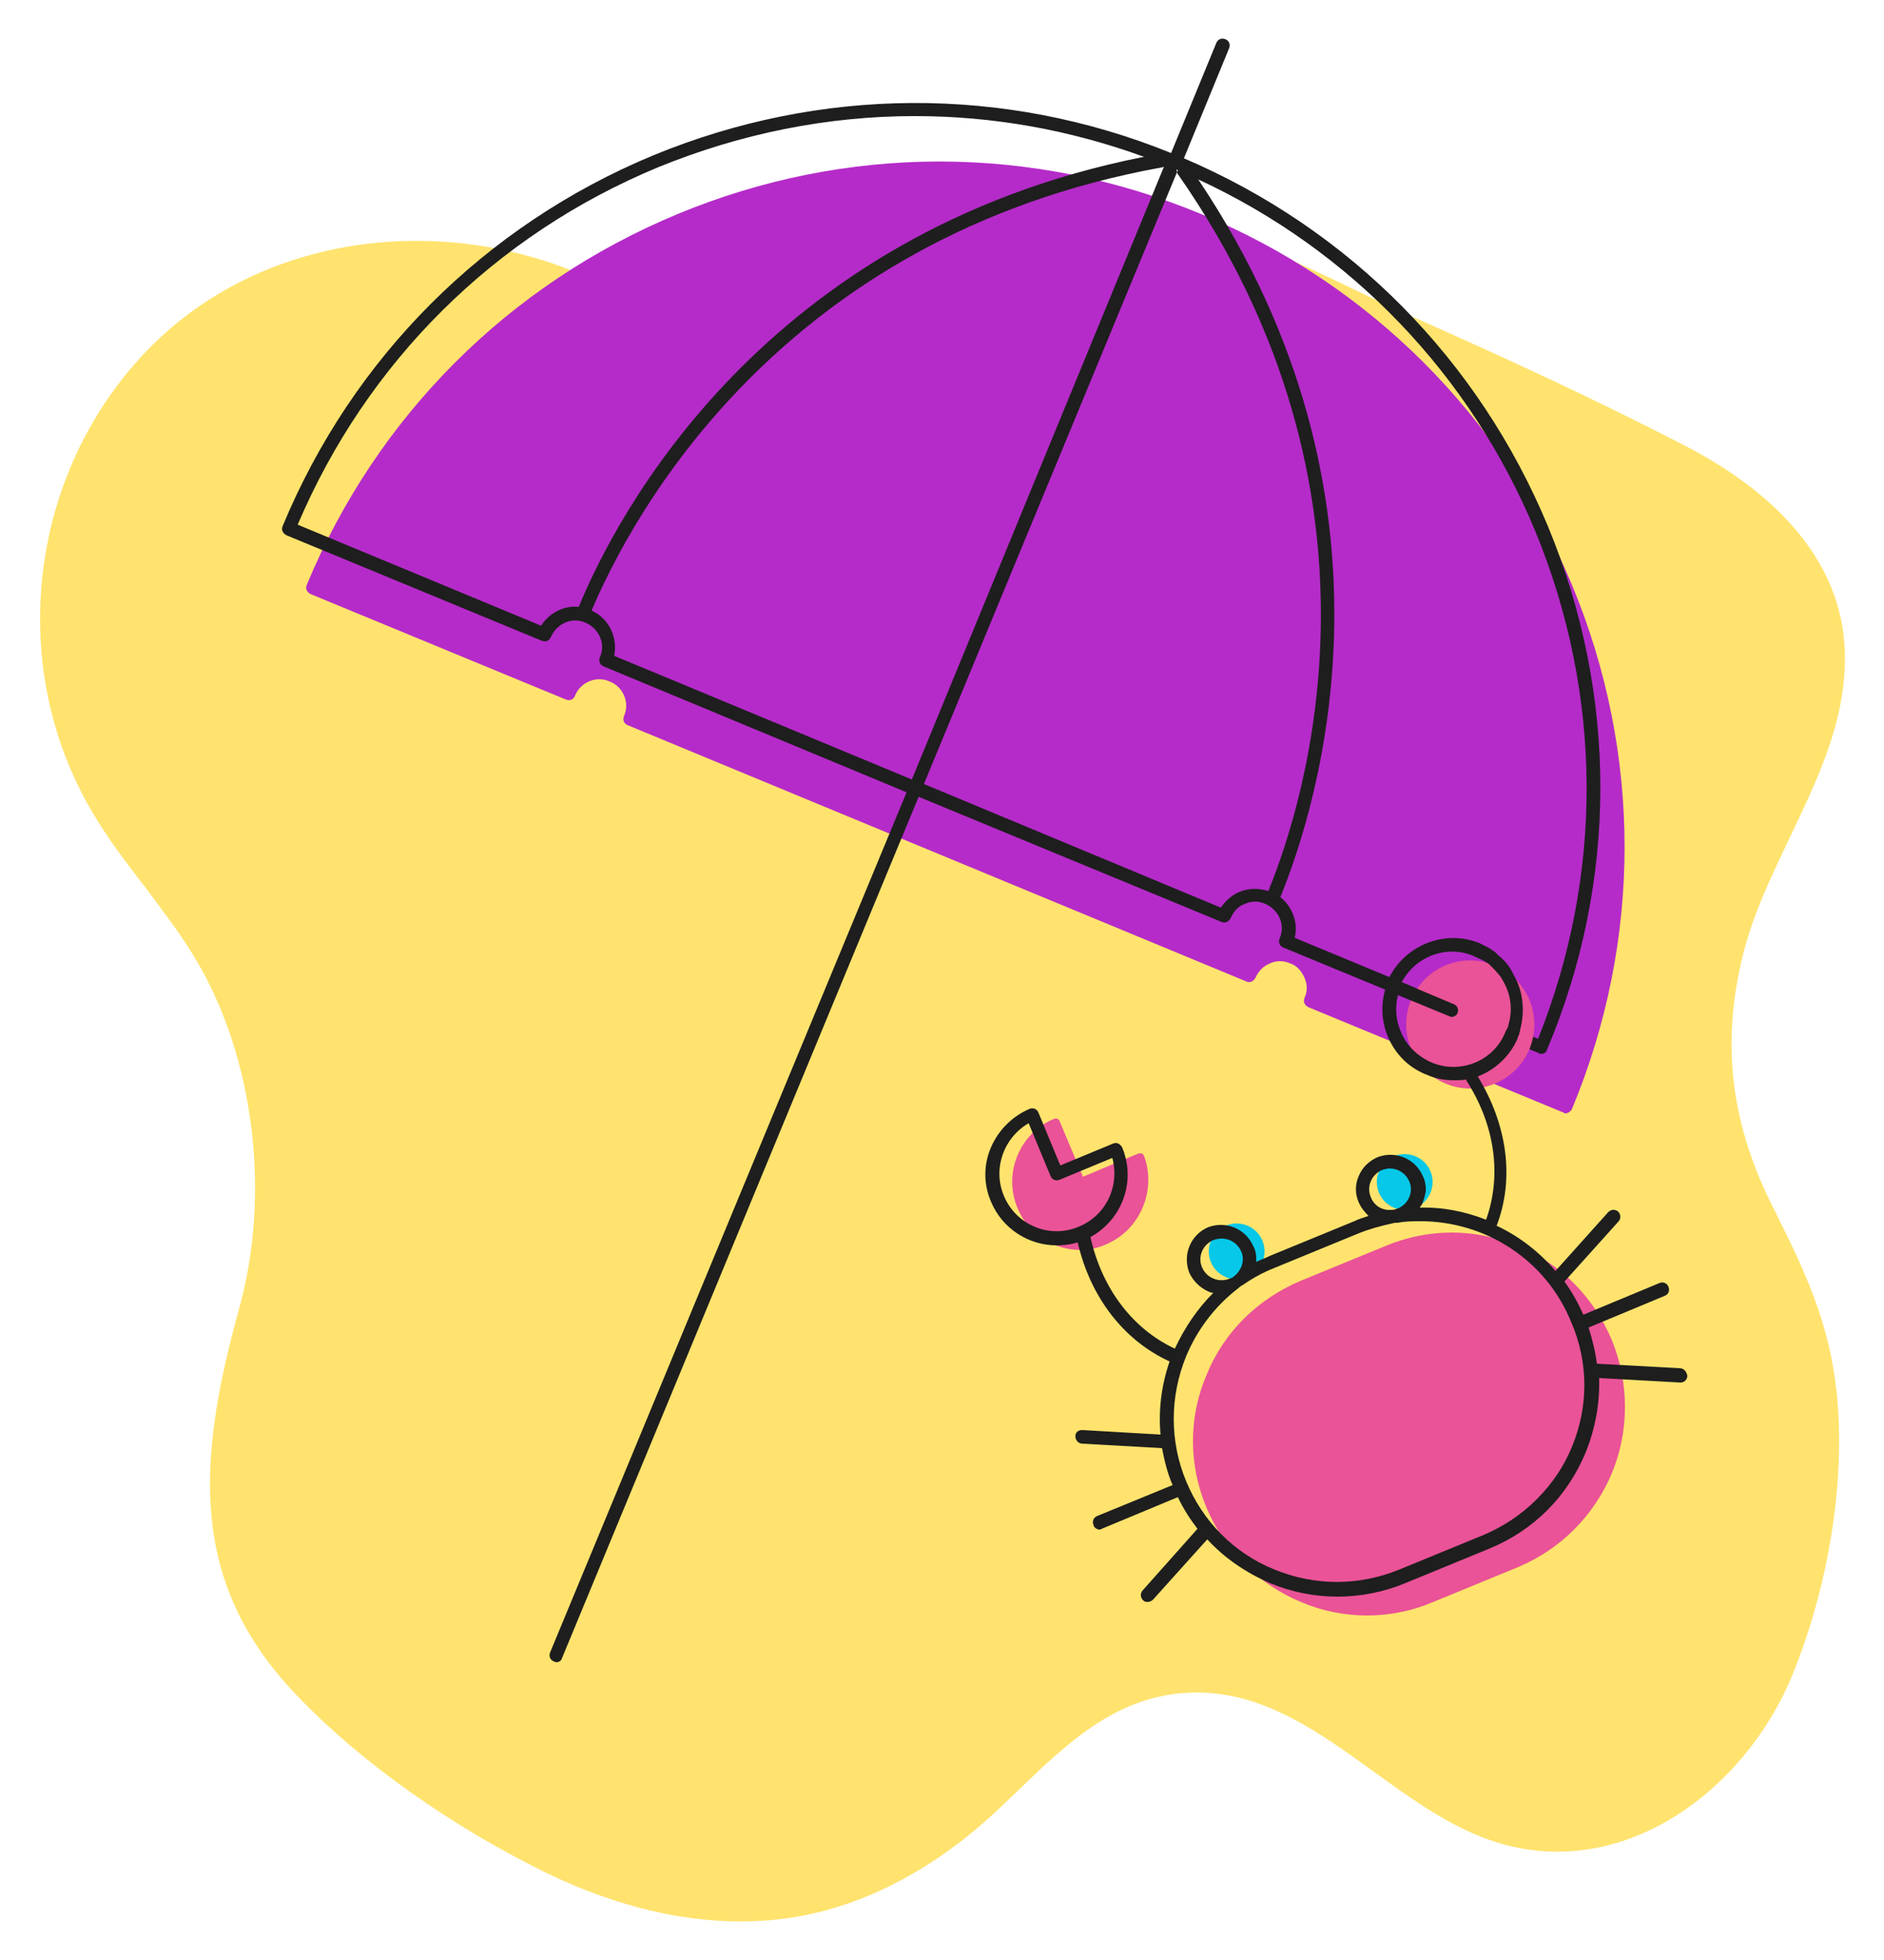 <svg id="Layer_1" xmlns="http://www.w3.org/2000/svg" viewBox="0 0 250 260"><style>.st2{fill:#1e1e1e}.st3{fill:#ea5397}.st4{fill:#07c8e8}</style><path d="M112.8 49.3c3.9-1.5 7.6-3.9 10.9-6.5 8.1-6.3 16.3-14.4 27.2-13.8 13.3.7 24.7 7.8 36.5 13 12.4 5.5 24.8 11.2 36.9 17.5 10.4 5.5 20.1 14.3 20.5 26.9.5 14.5-10.1 26.6-13.5 40.2-3.1 12.4-1.4 23.2 4.3 34.2 4.3 8.7 8 16.2 8.4 28 .4 10.8-1.9 23-6.2 33.5-6.6 15.9-23.6 28.1-40.9 21.5-14.2-5.4-24.9-21.6-41.7-19-9.5 1.5-16 8.9-22.6 15.1-7.5 7.1-16.8 12.7-27.1 14.4-11.4 1.9-23.2-1-33.5-6.1-11.7-5.8-23.9-14.1-32.9-23.6-13.8-14.6-13.1-30.3-7.4-50.9 4.3-15.3 2-33.5-5.7-46.4-2-3.4-4.5-6.6-6.8-9.7-3.1-4-6.3-8.2-8.7-13.1C1 85.3 4.8 61.4 19.9 46.1c17.5-17.7 46.9-18.4 66.9-4.3 8.3 5.9 15.4 11.6 26 7.5z" fill="#ffe36e"/><path d="M208.6 147.1c-.1.2-.3.4-.5.5-.1 0-.2.1-.3.1s-.2 0-.3-.1l-33.9-14c-.2-.1-.4-.3-.5-.5s-.1-.5 0-.7c.4-.9.4-1.8 0-2.7-.4-.9-1-1.6-1.9-1.9-.9-.4-1.8-.4-2.7 0-.9.4-1.5 1-1.9 1.9-.1.2-.3.4-.5.5s-.5.1-.7 0l-82.1-34c-.5-.2-.7-.7-.5-1.2.8-1.8-.1-3.9-1.9-4.6-1.8-.8-3.9.1-4.6 1.9-.2.5-.7.7-1.2.5l-33.9-14c-.2-.1-.4-.3-.5-.5s-.1-.5 0-.7C50 55.2 67.5 37.7 89.9 28.4c22.4-9.3 47.1-9.3 69.5 0s39.9 26.8 49.2 49.2c9.3 22.4 9.3 47.1 0 69.5z" fill="#b52bc9"/><path class="st2" d="M205.4 69.8c-9.2-22.1-26.3-39.4-48.3-48.8l6-14.6c.2-.5 0-1-.5-1.2s-1 0-1.2.5l-6 14.6c-22.2-9-46.6-8.8-68.7.3-22.4 9.3-39.9 26.8-49.2 49.2-.1.2-.1.5 0 .7s.3.4.5.5l33.9 14c.5.2 1 0 1.2-.5.8-1.8 2.8-2.7 4.6-1.9 1.8.8 2.7 2.8 1.9 4.6-.2.5 0 1 .5 1.2l40.2 16.7L73 219.2c-.2.5 0 1 .5 1.2.1 0 .2.1.3.1.4 0 .7-.2.8-.6l47.3-114.2 40.2 16.6c.2.1.5.1.7 0s.4-.3.5-.5c.4-.9 1-1.6 1.9-1.9.9-.4 1.8-.4 2.7 0 1.8.8 2.7 2.8 1.9 4.6-.2.5 0 1 .5 1.2l33.9 14c.1.1.2.1.3.1.4 0 .7-.2.8-.6 9.4-22.3 9.4-47 .1-69.4zM71.8 83L39.5 69.6C48.7 48 65.6 31.2 87.3 22.2c11-4.5 22.5-6.8 34.1-6.8 10.3 0 20.5 1.8 30.4 5.4-50.4 10-70 47.5-75 59.7-2-.2-3.9.8-5 2.5zm49.2 20.4L81.5 87c.5-2.4-.7-5-3-6 5.2-12.3 24.9-49.6 75.7-58.8.1 0 .3-.1.4-.2v-.1l-.1.1-33.5 81.4zm47.3 14.8c-1.2-.4-2.6-.4-3.8.1-1 .4-1.9 1.2-2.5 2.1L122.6 104l33.6-81.2c0-.1-.1-.2-.1-.3.1 0 .1 0 .2.1l-.1.3c0 .1 0 .1.1.2 29.6 42.4 17 82.9 12 95.1zm35.8 19.6l-32.3-13.4c.5-2-.3-4.1-1.9-5.4 4.9-12 17.8-52.4-10.9-95.2 20.3 9.4 36.1 25.9 44.7 46.6 9 21.8 9.1 45.6.4 67.4z"/><g><path class="st3" d="M146.7 165.1c-1.1.5-2.3.7-3.4.7-3.5 0-6.9-2.1-8.3-5.6-1.9-4.6.3-9.9 4.9-11.8.3-.1.5 0 .7.3l3.1 7.4 7.4-3.1h.4c.1 0 .2.2.3.3 1.7 4.6-.5 9.9-5.1 11.8z"/><circle class="st4" cx="164.1" cy="166" r="3.7"/><circle class="st4" cx="186.4" cy="156.8" r="3.7"/><path class="st3" d="M213.9 195.4c-2.4 5.7-6.8 10.1-12.5 12.5l-11.2 4.6c-2.8 1.2-5.8 1.8-8.8 1.8s-6-.6-8.8-1.8c-5.7-2.4-10.1-6.8-12.5-12.5s-2.4-12 0-17.6c2.3-5.7 6.8-10.1 12.5-12.5l11.2-4.6c5.7-2.4 12-2.4 17.6 0 5.7 2.3 10.1 6.8 12.5 12.5 2.3 5.7 2.3 12 0 17.6z"/><circle class="st3" cx="195.1" cy="135.9" r="8.5"/><path class="st2" d="M222.9 181.5l-11-.6c-.2-1.6-.6-3.2-1.1-4.8l10.1-4.2c.5-.2.7-.7.5-1.2s-.7-.7-1.2-.5l-10.1 4.2c-.7-1.6-1.5-3-2.5-4.4l7.2-8c.3-.4.3-.9-.1-1.3-.4-.3-.9-.3-1.3.1l-7 7.8c-2.1-2.5-4.8-4.6-7.8-6 2.4-6.3 1.4-13.4-2.5-19.8 2.3-.9 4.3-2.7 5.3-5.1v-.1l.2-.4v-.1c0-.1.1-.2.1-.4l.2-.9c.4-2.2.1-4.5-1-6.4l-.3-.6c-.1-.2-.2-.3-.3-.5-.4-.6-.9-1.1-1.5-1.6l-.1-.1-.3-.3c-.2-.1-.4-.3-.6-.4 0 0-.1 0-.1-.1l-1.4-.7c-4.7-1.9-10.2.4-12.2 5.1v.2c-.9 2.3-.9 4.9.1 7.2s2.8 4.1 5.2 5c1.1.5 2.3.7 3.5.7.5 0 1.1 0 1.6-.1 3.9 6 4.8 12.7 2.7 18.6-2.8-1.1-5.8-1.7-8.8-1.6.1-.2.3-.4.4-.7.2-.6.4-1.2.4-1.7 0-.6-.1-1.2-.4-1.8-1-2.3-3.6-3.4-6-2.5-1.1.5-2 1.3-2.5 2.5-.5 1.1-.5 2.4 0 3.5.3.7.8 1.3 1.3 1.8-.6.2-1.3.4-1.9.7l-11.2 4.6c-.6.3-1.2.5-1.8.8v-.4c0-.6-.1-1.2-.4-1.7-1-2.3-3.6-3.4-6-2.5-2.3 1-3.4 3.6-2.5 6 .5 1.1 1.4 2 2.5 2.5.2.1.5.2.7.2-2.1 2.1-3.8 4.6-5.1 7.4-5.6-2.6-9.7-8-11.2-14.8 4.2-2.3 6.1-7.4 4.2-11.9-.1-.2-.3-.4-.5-.5s-.5-.1-.7 0l-7 2.9-2.9-7c-.2-.5-.7-.7-1.2-.5-2.3 1-4.1 2.8-5.1 5.1s-1 4.9 0 7.2c1.5 3.6 5 5.8 8.7 5.8.9 0 1.9-.1 2.8-.4 1.7 7.3 6.1 13 12.2 15.8-1.1 3.2-1.5 6.5-1.2 9.7l-10.4-.6c-.5 0-.9.3-.9.8s.3.9.8 1l10.7.6c.3 1.6.7 3.3 1.4 4.9l-10 4.1c-.5.2-.7.7-.5 1.2.1.4.5.6.8.6.1 0 .2 0 .3-.1l10.1-4.2c.7 1.5 1.6 2.9 2.6 4.2l-7.3 8.2c-.3.4-.3.9.1 1.3.2.2.4.2.6.2s.5-.1.7-.3l7.2-8c2.3 2.5 5.1 4.4 8.3 5.8 2.9 1.2 5.9 1.8 9 1.8 3 0 6.1-.6 9-1.8l11.2-4.6c5.8-2.4 10.3-6.9 12.7-12.7 1.3-3.2 1.9-6.6 1.8-9.9l10.8.6c.5 0 .9-.4.9-.9-.1-.6-.5-1-1-1zM190.1 141c-1.9-.8-3.4-2.2-4.2-4.1-.7-1.6-.8-3.3-.4-4.9l6.8 2.8c.1 0 .2.1.3.1.3 0 .7-.2.8-.5.2-.5 0-1-.5-1.2l-6.9-2.9c1.8-3.4 5.9-5 9.5-3.5l1.3.6c.2.1.3.2.5.3.1.1.2.1.3.2l.1.1c.4.4.8.8 1.2 1.3.1.1.2.2.3.4.1.2.2.3.3.5.9 1.6 1.2 3.4.8 5.2l-.2.8c0 .1-.1.2-.1.2l-.2.4c-1.5 3.9-5.9 5.7-9.7 4.2zm-56.9 17.6c-1.5-3.6 0-7.7 3.3-9.6l2.9 7c.2.5.7.7 1.2.5l7-2.9c1 3.7-.8 7.6-4.4 9.1-3.9 1.7-8.4-.2-10-4.1zm50.2-3.4c.3-.1.7-.2 1-.2 1.1 0 2.1.6 2.6 1.7.3.7.3 1.4 0 2.1s-.8 1.2-1.5 1.5c-.1 0-.2.1-.3.1-.2.1-.4.1-.6.1-1.2.1-2.3-.6-2.7-1.7-.6-1.4.1-3 1.5-3.6zM161 169.6c-.7-.3-1.2-.8-1.5-1.5-.6-1.4.1-3 1.5-3.6.3-.1.7-.2 1.1-.2 1.1 0 2.1.6 2.6 1.7s.1 2.3-.7 3.1c-.2.1-.3.3-.5.4-.1 0-.2.1-.3.1-.7.3-1.5.3-2.2 0zm47.6 22.3c-1.1 2.7-2.7 5-4.7 7s-4.4 3.6-7 4.7l-11.2 4.6c-5.4 2.2-11.2 2.2-16.6 0s-9.5-6.4-11.7-11.7c-2.2-5.3-2.2-11.2 0-16.6 1.5-3.6 3.9-6.7 6.9-9 .2-.2.5-.4.7-.5 1.3-.9 2.6-1.6 4.1-2.2l11.2-4.6c1.5-.6 3-1 4.4-1.3.3-.1.5-.1.8-.1 1-.2 2-.2 3-.2 8.5 0 16.6 5 20 13.4 2.3 5.3 2.3 11.2.1 16.5z"/></g></svg>